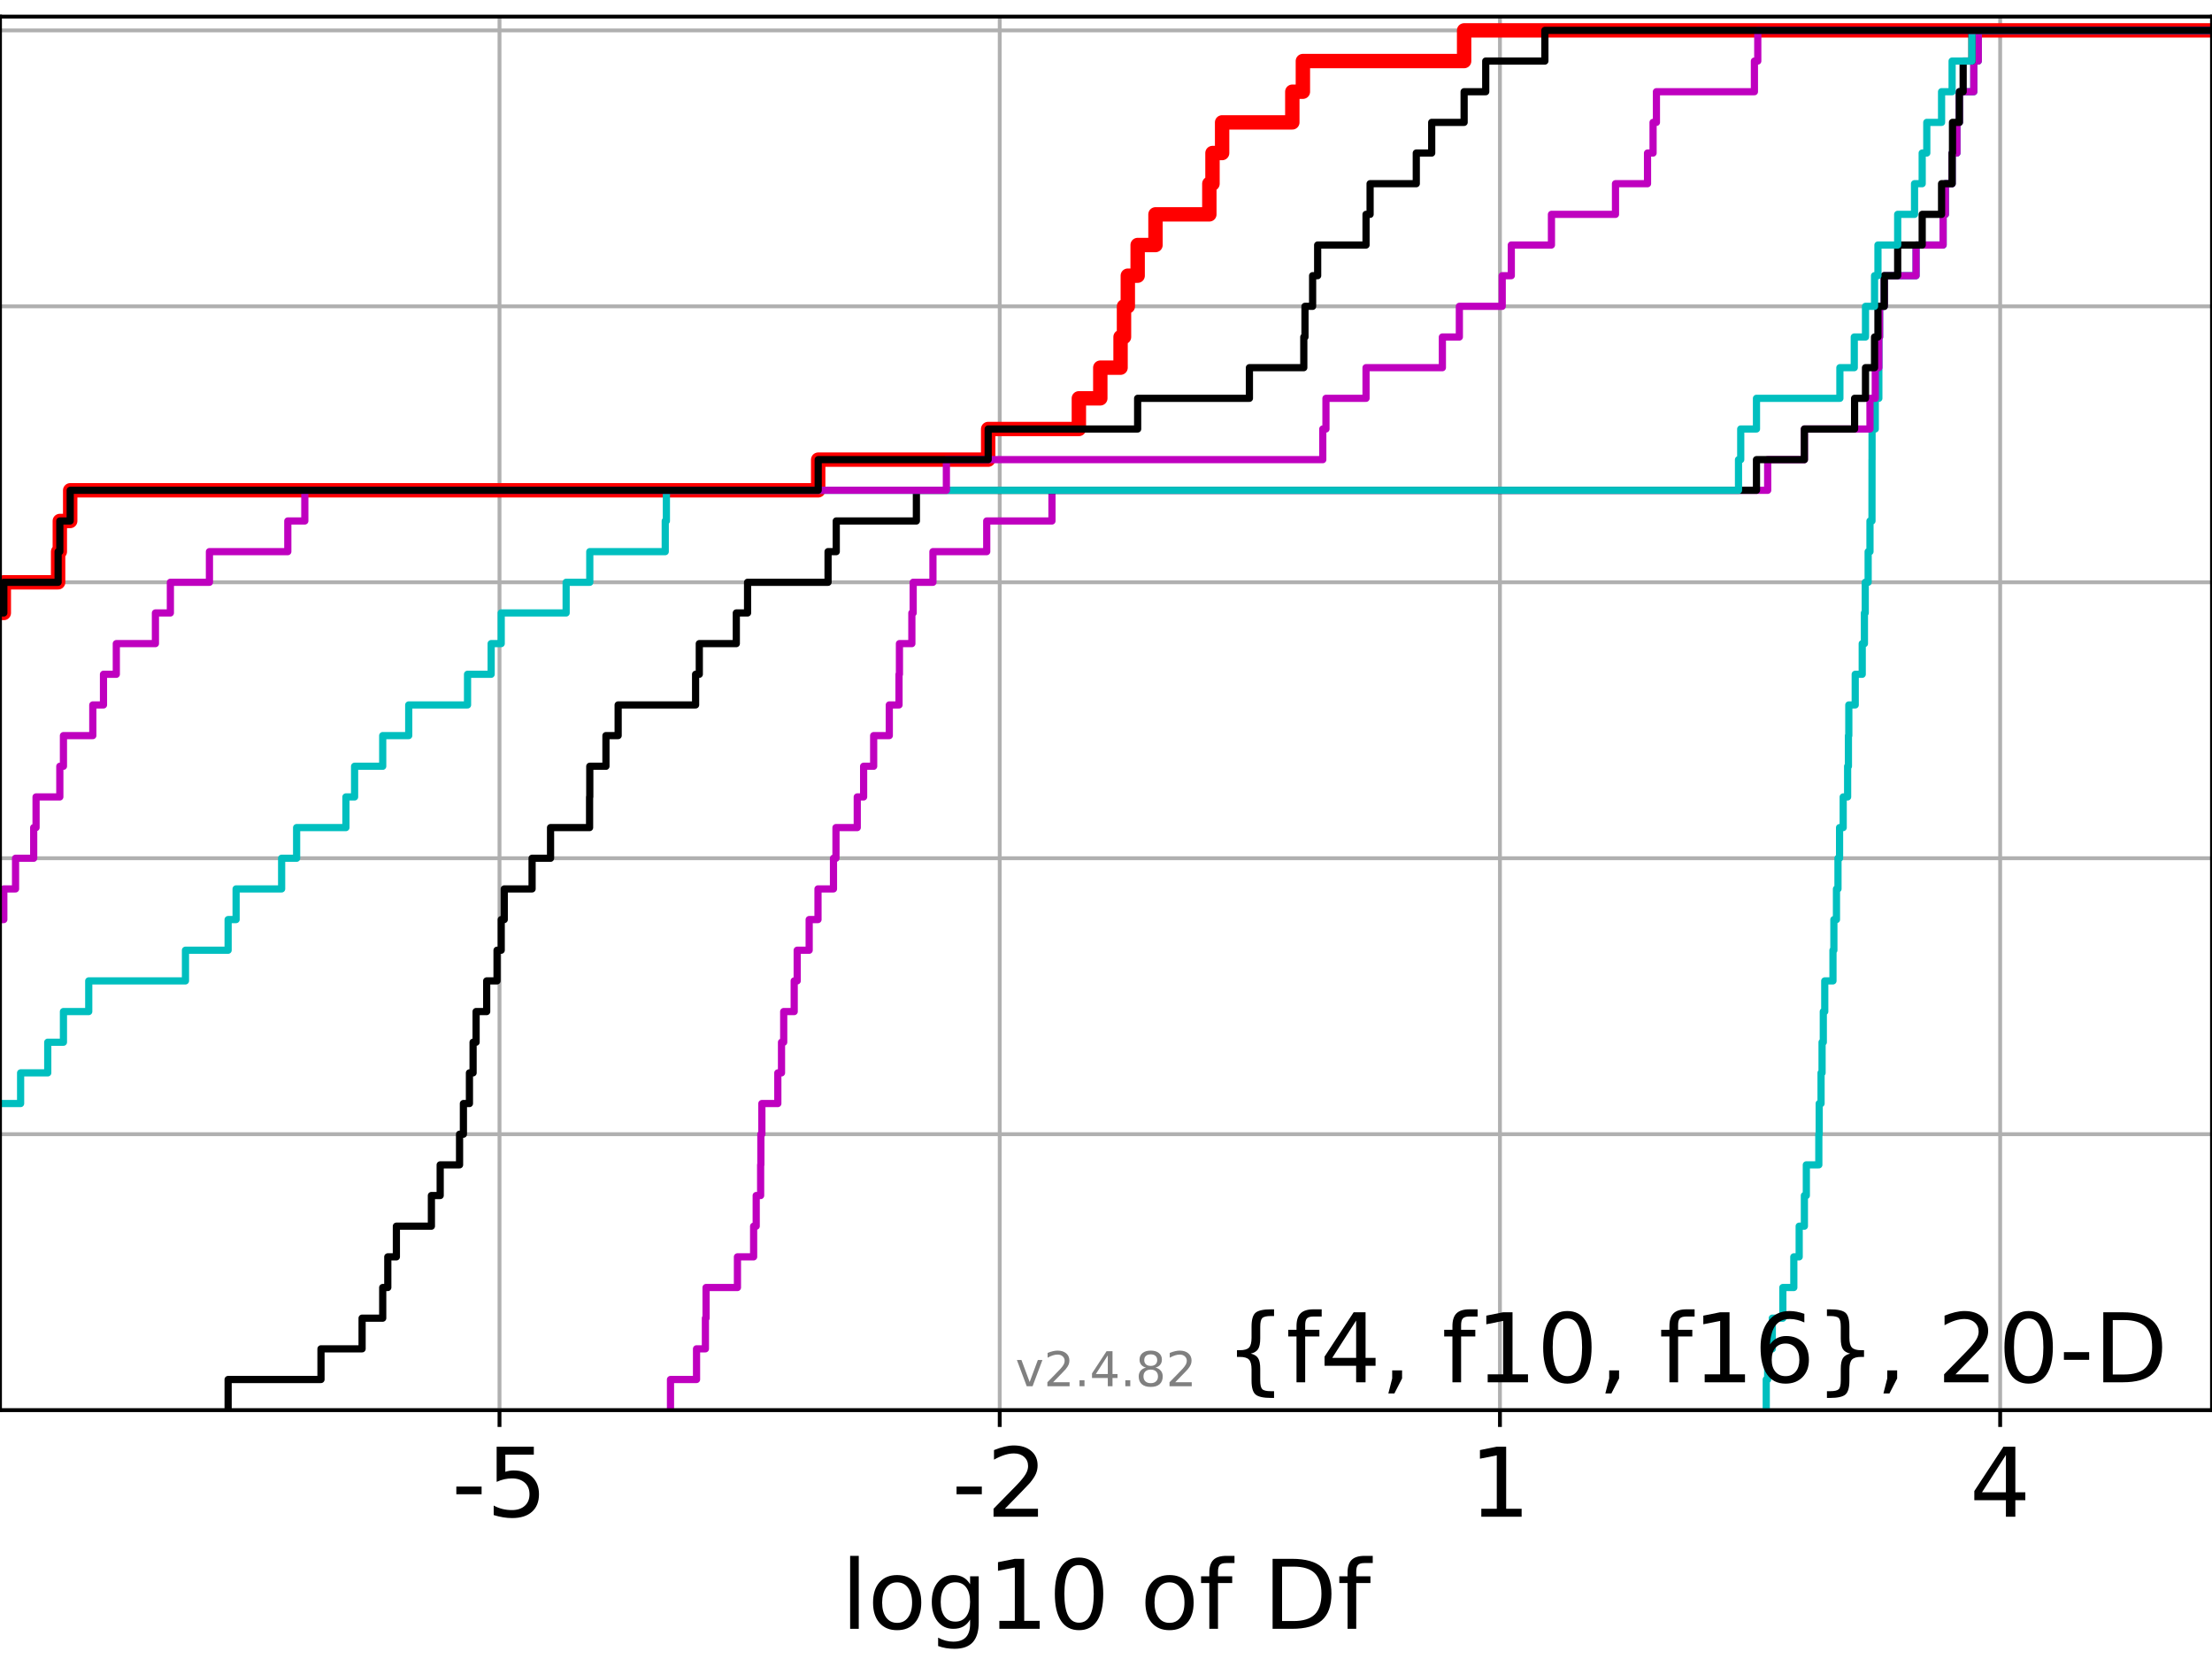 <?xml version="1.0" encoding="utf-8" standalone="no"?>
<!DOCTYPE svg PUBLIC "-//W3C//DTD SVG 1.1//EN"
  "http://www.w3.org/Graphics/SVG/1.1/DTD/svg11.dtd">
<!-- Created with matplotlib (https://matplotlib.org/) -->
<svg height="345.6pt" version="1.1" viewBox="0 0 460.8 345.6" width="460.8pt" xmlns="http://www.w3.org/2000/svg" xmlns:xlink="http://www.w3.org/1999/xlink">
 <defs>
  <style type="text/css">*{stroke-linecap:butt;stroke-linejoin:round;}</style>
 </defs>
 <g id="figure_1">
  <g id="patch_1">
   <path d="M 0 345.6 
L 460.8 345.6 
L 460.8 0 
L 0 0 
z
" style="fill:#ffffff;"/>
  </g>
  <g id="axes_1">
   <g id="patch_2">
    <path d="M 0 293.76 
L 460.8 293.76 
L 460.8 3.456 
L 0 3.456 
z
" style="fill:#ffffff;"/>
   </g>
   <g id="matplotlib.axis_1">
    <g id="xtick_1">
     <g id="line2d_1">
      <path clip-path="url(#p69644d9796)" d="M 104.055 293.76 
L 104.055 3.456 
" style="fill:none;stroke:#b0b0b0;stroke-linecap:square;stroke-width:0.8;"/>
     </g>
     <g id="line2d_2">
      <defs>
       <path d="M 0 0 
L 0 3.5 
" id="m129dee5619" style="stroke:#000000;stroke-width:0.8;"/>
      </defs>
      <g>
       <use style="stroke:#000000;stroke-width:0.8;" x="104.055" xlink:href="#m129dee5619" y="293.76"/>
      </g>
     </g>
     <g id="text_1">
      <!-- -5 -->
      <g transform="translate(94.085 315.957)scale(0.2 -0.2)">
       <defs>
        <path d="M 4.891 31.391 
L 31.203 31.391 
L 31.203 23.391 
L 4.891 23.391 
z
" id="DejaVuSans-45"/>
        <path d="M 10.797 72.906 
L 49.516 72.906 
L 49.516 64.594 
L 19.828 64.594 
L 19.828 46.734 
Q 21.969 47.469 24.109 47.828 
Q 26.266 48.188 28.422 48.188 
Q 40.625 48.188 47.75 41.5 
Q 54.891 34.812 54.891 23.391 
Q 54.891 11.625 47.562 5.094 
Q 40.234 -1.422 26.906 -1.422 
Q 22.312 -1.422 17.547 -0.641 
Q 12.797 0.141 7.719 1.703 
L 7.719 11.625 
Q 12.109 9.234 16.797 8.062 
Q 21.484 6.891 26.703 6.891 
Q 35.156 6.891 40.078 11.328 
Q 45.016 15.766 45.016 23.391 
Q 45.016 31 40.078 35.438 
Q 35.156 39.891 26.703 39.891 
Q 22.75 39.891 18.812 39.016 
Q 14.891 38.141 10.797 36.281 
z
" id="DejaVuSans-53"/>
       </defs>
       <use xlink:href="#DejaVuSans-45"/>
       <use x="36.084" xlink:href="#DejaVuSans-53"/>
      </g>
     </g>
    </g>
    <g id="xtick_2">
     <g id="line2d_3">
      <path clip-path="url(#p69644d9796)" d="M 208.261 293.76 
L 208.261 3.456 
" style="fill:none;stroke:#b0b0b0;stroke-linecap:square;stroke-width:0.8;"/>
     </g>
     <g id="line2d_4">
      <g>
       <use style="stroke:#000000;stroke-width:0.8;" x="208.261" xlink:href="#m129dee5619" y="293.76"/>
      </g>
     </g>
     <g id="text_2">
      <!-- -2 -->
      <g transform="translate(198.29 315.957)scale(0.2 -0.2)">
       <defs>
        <path d="M 19.188 8.297 
L 53.609 8.297 
L 53.609 0 
L 7.328 0 
L 7.328 8.297 
Q 12.938 14.109 22.625 23.891 
Q 32.328 33.688 34.812 36.531 
Q 39.547 41.844 41.422 45.531 
Q 43.312 49.219 43.312 52.781 
Q 43.312 58.594 39.234 62.25 
Q 35.156 65.922 28.609 65.922 
Q 23.969 65.922 18.812 64.312 
Q 13.672 62.703 7.812 59.422 
L 7.812 69.391 
Q 13.766 71.781 18.938 73 
Q 24.125 74.219 28.422 74.219 
Q 39.75 74.219 46.484 68.547 
Q 53.219 62.891 53.219 53.422 
Q 53.219 48.922 51.531 44.891 
Q 49.859 40.875 45.406 35.406 
Q 44.188 33.984 37.641 27.219 
Q 31.109 20.453 19.188 8.297 
z
" id="DejaVuSans-50"/>
       </defs>
       <use xlink:href="#DejaVuSans-45"/>
       <use x="36.084" xlink:href="#DejaVuSans-50"/>
      </g>
     </g>
    </g>
    <g id="xtick_3">
     <g id="line2d_5">
      <path clip-path="url(#p69644d9796)" d="M 312.466 293.76 
L 312.466 3.456 
" style="fill:none;stroke:#b0b0b0;stroke-linecap:square;stroke-width:0.8;"/>
     </g>
     <g id="line2d_6">
      <g>
       <use style="stroke:#000000;stroke-width:0.8;" x="312.466" xlink:href="#m129dee5619" y="293.76"/>
      </g>
     </g>
     <g id="text_3">
      <!-- 1 -->
      <g transform="translate(306.103 315.957)scale(0.2 -0.2)">
       <defs>
        <path d="M 12.406 8.297 
L 28.516 8.297 
L 28.516 63.922 
L 10.984 60.406 
L 10.984 69.391 
L 28.422 72.906 
L 38.281 72.906 
L 38.281 8.297 
L 54.391 8.297 
L 54.391 0 
L 12.406 0 
z
" id="DejaVuSans-49"/>
       </defs>
       <use xlink:href="#DejaVuSans-49"/>
      </g>
     </g>
    </g>
    <g id="xtick_4">
     <g id="line2d_7">
      <path clip-path="url(#p69644d9796)" d="M 416.671 293.76 
L 416.671 3.456 
" style="fill:none;stroke:#b0b0b0;stroke-linecap:square;stroke-width:0.8;"/>
     </g>
     <g id="line2d_8">
      <g>
       <use style="stroke:#000000;stroke-width:0.8;" x="416.671" xlink:href="#m129dee5619" y="293.76"/>
      </g>
     </g>
     <g id="text_4">
      <!-- 4 -->
      <g transform="translate(410.309 315.957)scale(0.2 -0.2)">
       <defs>
        <path d="M 37.797 64.312 
L 12.891 25.391 
L 37.797 25.391 
z
M 35.203 72.906 
L 47.609 72.906 
L 47.609 25.391 
L 58.016 25.391 
L 58.016 17.188 
L 47.609 17.188 
L 47.609 0 
L 37.797 0 
L 37.797 17.188 
L 4.891 17.188 
L 4.891 26.703 
z
" id="DejaVuSans-52"/>
       </defs>
       <use xlink:href="#DejaVuSans-52"/>
      </g>
     </g>
    </g>
    <g id="text_5">
     <!-- log10 of Df -->
     <g transform="translate(175.214 339.313)scale(0.2 -0.2)">
      <defs>
       <path d="M 9.422 75.984 
L 18.406 75.984 
L 18.406 0 
L 9.422 0 
z
" id="DejaVuSans-108"/>
       <path d="M 30.609 48.391 
Q 23.391 48.391 19.188 42.75 
Q 14.984 37.109 14.984 27.297 
Q 14.984 17.484 19.156 11.844 
Q 23.344 6.203 30.609 6.203 
Q 37.797 6.203 41.984 11.859 
Q 46.188 17.531 46.188 27.297 
Q 46.188 37.016 41.984 42.703 
Q 37.797 48.391 30.609 48.391 
z
M 30.609 56 
Q 42.328 56 49.016 48.375 
Q 55.719 40.766 55.719 27.297 
Q 55.719 13.875 49.016 6.219 
Q 42.328 -1.422 30.609 -1.422 
Q 18.844 -1.422 12.172 6.219 
Q 5.516 13.875 5.516 27.297 
Q 5.516 40.766 12.172 48.375 
Q 18.844 56 30.609 56 
z
" id="DejaVuSans-111"/>
       <path d="M 45.406 27.984 
Q 45.406 37.75 41.375 43.109 
Q 37.359 48.484 30.078 48.484 
Q 22.859 48.484 18.828 43.109 
Q 14.797 37.75 14.797 27.984 
Q 14.797 18.266 18.828 12.891 
Q 22.859 7.516 30.078 7.516 
Q 37.359 7.516 41.375 12.891 
Q 45.406 18.266 45.406 27.984 
z
M 54.391 6.781 
Q 54.391 -7.172 48.188 -13.984 
Q 42 -20.797 29.203 -20.797 
Q 24.469 -20.797 20.266 -20.094 
Q 16.062 -19.391 12.109 -17.922 
L 12.109 -9.188 
Q 16.062 -11.328 19.922 -12.344 
Q 23.781 -13.375 27.781 -13.375 
Q 36.625 -13.375 41.016 -8.766 
Q 45.406 -4.156 45.406 5.172 
L 45.406 9.625 
Q 42.625 4.781 38.281 2.391 
Q 33.938 0 27.875 0 
Q 17.828 0 11.672 7.656 
Q 5.516 15.328 5.516 27.984 
Q 5.516 40.672 11.672 48.328 
Q 17.828 56 27.875 56 
Q 33.938 56 38.281 53.609 
Q 42.625 51.219 45.406 46.391 
L 45.406 54.688 
L 54.391 54.688 
z
" id="DejaVuSans-103"/>
       <path d="M 31.781 66.406 
Q 24.172 66.406 20.328 58.906 
Q 16.5 51.422 16.5 36.375 
Q 16.5 21.391 20.328 13.891 
Q 24.172 6.391 31.781 6.391 
Q 39.453 6.391 43.281 13.891 
Q 47.125 21.391 47.125 36.375 
Q 47.125 51.422 43.281 58.906 
Q 39.453 66.406 31.781 66.406 
z
M 31.781 74.219 
Q 44.047 74.219 50.516 64.516 
Q 56.984 54.828 56.984 36.375 
Q 56.984 17.969 50.516 8.266 
Q 44.047 -1.422 31.781 -1.422 
Q 19.531 -1.422 13.062 8.266 
Q 6.594 17.969 6.594 36.375 
Q 6.594 54.828 13.062 64.516 
Q 19.531 74.219 31.781 74.219 
z
" id="DejaVuSans-48"/>
       <path id="DejaVuSans-32"/>
       <path d="M 37.109 75.984 
L 37.109 68.5 
L 28.516 68.5 
Q 23.688 68.5 21.797 66.547 
Q 19.922 64.594 19.922 59.516 
L 19.922 54.688 
L 34.719 54.688 
L 34.719 47.703 
L 19.922 47.703 
L 19.922 0 
L 10.891 0 
L 10.891 47.703 
L 2.297 47.703 
L 2.297 54.688 
L 10.891 54.688 
L 10.891 58.5 
Q 10.891 67.625 15.141 71.797 
Q 19.391 75.984 28.609 75.984 
z
" id="DejaVuSans-102"/>
       <path d="M 19.672 64.797 
L 19.672 8.109 
L 31.594 8.109 
Q 46.688 8.109 53.688 14.938 
Q 60.688 21.781 60.688 36.531 
Q 60.688 51.172 53.688 57.984 
Q 46.688 64.797 31.594 64.797 
z
M 9.812 72.906 
L 30.078 72.906 
Q 51.266 72.906 61.172 64.094 
Q 71.094 55.281 71.094 36.531 
Q 71.094 17.672 61.125 8.828 
Q 51.172 0 30.078 0 
L 9.812 0 
z
" id="DejaVuSans-68"/>
      </defs>
      <use xlink:href="#DejaVuSans-108"/>
      <use x="27.783" xlink:href="#DejaVuSans-111"/>
      <use x="88.965" xlink:href="#DejaVuSans-103"/>
      <use x="152.441" xlink:href="#DejaVuSans-49"/>
      <use x="216.064" xlink:href="#DejaVuSans-48"/>
      <use x="279.688" xlink:href="#DejaVuSans-32"/>
      <use x="311.475" xlink:href="#DejaVuSans-111"/>
      <use x="372.656" xlink:href="#DejaVuSans-102"/>
      <use x="407.861" xlink:href="#DejaVuSans-32"/>
      <use x="439.648" xlink:href="#DejaVuSans-68"/>
      <use x="516.65" xlink:href="#DejaVuSans-102"/>
     </g>
    </g>
   </g>
   <g id="matplotlib.axis_2">
    <g id="ytick_1">
     <g id="line2d_9">
      <path clip-path="url(#p69644d9796)" d="M 0 293.76 
L 460.8 293.76 
" style="fill:none;stroke:#b0b0b0;stroke-linecap:square;stroke-width:0.8;"/>
     </g>
     <g id="line2d_10">
      <defs>
       <path d="M 0 0 
L -3.5 0 
" id="m8c2bb8330f" style="stroke:#000000;stroke-width:0.8;"/>
      </defs>
      <g>
       <use style="stroke:#000000;stroke-width:0.8;" x="0" xlink:href="#m8c2bb8330f" y="293.76"/>
      </g>
     </g>
    </g>
    <g id="ytick_2">
     <g id="line2d_11">
      <path clip-path="url(#p69644d9796)" d="M 0 236.274 
L 460.8 236.274 
" style="fill:none;stroke:#b0b0b0;stroke-linecap:square;stroke-width:0.8;"/>
     </g>
     <g id="line2d_12">
      <g>
       <use style="stroke:#000000;stroke-width:0.8;" x="0" xlink:href="#m8c2bb8330f" y="236.274"/>
      </g>
     </g>
    </g>
    <g id="ytick_3">
     <g id="line2d_13">
      <path clip-path="url(#p69644d9796)" d="M 0 178.788 
L 460.8 178.788 
" style="fill:none;stroke:#b0b0b0;stroke-linecap:square;stroke-width:0.8;"/>
     </g>
     <g id="line2d_14">
      <g>
       <use style="stroke:#000000;stroke-width:0.8;" x="0" xlink:href="#m8c2bb8330f" y="178.788"/>
      </g>
     </g>
    </g>
    <g id="ytick_4">
     <g id="line2d_15">
      <path clip-path="url(#p69644d9796)" d="M 0 121.302 
L 460.8 121.302 
" style="fill:none;stroke:#b0b0b0;stroke-linecap:square;stroke-width:0.8;"/>
     </g>
     <g id="line2d_16">
      <g>
       <use style="stroke:#000000;stroke-width:0.8;" x="0" xlink:href="#m8c2bb8330f" y="121.302"/>
      </g>
     </g>
    </g>
    <g id="ytick_5">
     <g id="line2d_17">
      <path clip-path="url(#p69644d9796)" d="M 0 63.816 
L 460.8 63.816 
" style="fill:none;stroke:#b0b0b0;stroke-linecap:square;stroke-width:0.8;"/>
     </g>
     <g id="line2d_18">
      <g>
       <use style="stroke:#000000;stroke-width:0.8;" x="0" xlink:href="#m8c2bb8330f" y="63.816"/>
      </g>
     </g>
    </g>
    <g id="ytick_6">
     <g id="line2d_19">
      <path clip-path="url(#p69644d9796)" d="M 0 6.33 
L 460.8 6.33 
" style="fill:none;stroke:#b0b0b0;stroke-linecap:square;stroke-width:0.8;"/>
     </g>
     <g id="line2d_20">
      <g>
       <use style="stroke:#000000;stroke-width:0.8;" x="0" xlink:href="#m8c2bb8330f" y="6.33"/>
      </g>
     </g>
    </g>
   </g>
   <g id="line2d_21">
    <path clip-path="url(#p69644d9796)" d="M -1 127.69 
L 0.795 127.69 
L 0.795 121.302 
L 12.107 121.302 
L 12.107 114.915 
L 12.462 114.915 
L 12.462 108.528 
L 14.624 108.528 
L 14.624 102.14 
L 170.445 102.14 
L 170.445 95.753 
L 205.855 95.753 
L 205.855 89.366 
L 224.747 89.366 
L 224.747 82.978 
L 229.212 82.978 
L 229.212 76.591 
L 233.432 76.591 
L 233.432 70.204 
L 234.149 70.204 
L 234.149 63.816 
L 234.945 63.816 
L 234.945 57.429 
L 236.992 57.429 
L 236.992 51.042 
L 240.71 51.042 
L 240.71 44.654 
L 251.927 44.654 
L 251.927 38.267 
L 252.584 38.267 
L 252.584 31.88 
L 254.59 31.88 
L 254.59 25.492 
L 269.213 25.492 
L 269.213 19.105 
L 271.415 19.105 
L 271.415 12.718 
L 305.003 12.718 
L 305.003 6.33 
L 305.003 6.33 
L 305.003 6.33 
L 460.8 6.33 
" style="fill:none;stroke:#ff0000;stroke-linecap:square;stroke-width:3;"/>
   </g>
   <g id="line2d_22">
    <path clip-path="url(#p69644d9796)" d="M 367.941 293.76 
L 367.941 287.373 
L 368.238 287.373 
L 368.238 280.985 
L 369.202 280.985 
L 369.202 274.598 
L 371.4 274.598 
L 371.4 268.211 
L 373.685 268.211 
L 373.685 261.823 
L 374.803 261.823 
L 374.803 255.436 
L 375.887 255.436 
L 375.887 249.049 
L 376.292 249.049 
L 376.292 242.661 
L 378.894 242.661 
L 378.894 236.274 
L 378.971 236.274 
L 378.971 229.887 
L 379.359 229.887 
L 379.359 223.499 
L 379.57 223.499 
L 379.57 217.112 
L 379.828 217.112 
L 379.828 210.725 
L 380.128 210.725 
L 380.128 204.337 
L 381.841 204.337 
L 381.841 197.95 
L 382.029 197.95 
L 382.029 191.563 
L 382.569 191.563 
L 382.569 185.175 
L 382.885 185.175 
L 382.885 178.788 
L 383.215 178.788 
L 383.215 172.401 
L 383.971 172.401 
L 383.971 166.013 
L 384.893 166.013 
L 384.893 159.626 
L 385.061 159.626 
L 385.061 153.239 
L 385.141 153.239 
L 385.141 146.851 
L 386.477 146.851 
L 386.477 140.464 
L 387.936 140.464 
L 387.936 134.077 
L 388.393 134.077 
L 388.393 127.69 
L 388.565 127.69 
L 388.565 121.302 
L 389.17 121.302 
L 389.17 114.915 
L 389.551 114.915 
L 389.551 108.528 
L 389.968 108.528 
L 389.968 102.14 
L 389.973 102.14 
L 389.973 95.753 
L 389.984 95.753 
L 389.984 89.366 
L 390.654 89.366 
L 390.654 82.978 
L 391.396 82.978 
L 391.396 76.591 
L 391.415 76.591 
L 391.415 70.204 
L 391.554 70.204 
L 391.554 63.816 
L 392.53 63.816 
L 392.53 57.429 
L 399.153 57.429 
L 399.153 51.042 
L 404.787 51.042 
L 404.787 44.654 
L 405.264 44.654 
L 405.264 38.267 
L 406.661 38.267 
L 406.661 31.88 
L 407.67 31.88 
L 407.67 25.492 
L 408.17 25.492 
L 408.17 19.105 
L 411.177 19.105 
L 411.177 12.718 
L 412.112 12.718 
L 412.112 6.33 
L 412.112 6.33 
L 412.112 6.33 
L 460.8 6.33 
" style="fill:none;stroke:#00bfbf;stroke-linecap:square;stroke-width:1.5;"/>
   </g>
   <g id="line2d_23">
    <path clip-path="url(#p69644d9796)" d="M 139.676 293.76 
L 139.676 287.373 
L 145.101 287.373 
L 145.101 280.985 
L 146.949 280.985 
L 146.949 274.598 
L 147.087 274.598 
L 147.087 268.211 
L 153.623 268.211 
L 153.623 261.823 
L 156.994 261.823 
L 156.994 255.436 
L 157.531 255.436 
L 157.531 249.049 
L 158.454 249.049 
L 158.454 242.661 
L 158.502 242.661 
L 158.502 236.274 
L 158.71 236.274 
L 158.71 229.887 
L 162.034 229.887 
L 162.034 223.499 
L 162.803 223.499 
L 162.803 217.112 
L 163.26 217.112 
L 163.26 210.725 
L 165.446 210.725 
L 165.446 204.337 
L 166.07 204.337 
L 166.07 197.95 
L 168.566 197.95 
L 168.566 191.563 
L 170.403 191.563 
L 170.403 185.175 
L 173.629 185.175 
L 173.629 178.788 
L 174.149 178.788 
L 174.149 172.401 
L 178.581 172.401 
L 178.581 166.013 
L 179.908 166.013 
L 179.908 159.626 
L 182.001 159.626 
L 182.001 153.239 
L 185.256 153.239 
L 185.256 146.851 
L 187.282 146.851 
L 187.282 140.464 
L 187.369 140.464 
L 187.369 134.077 
L 189.957 134.077 
L 189.957 127.69 
L 190.231 127.69 
L 190.231 121.302 
L 194.348 121.302 
L 194.348 114.915 
L 205.553 114.915 
L 205.553 108.528 
L 219.142 108.528 
L 219.142 102.14 
L 368.238 102.14 
L 368.238 95.753 
L 375.887 95.753 
L 375.887 89.366 
L 389.551 89.366 
L 389.551 82.978 
L 390.654 82.978 
L 390.654 76.591 
L 391.396 76.591 
L 391.396 70.204 
L 391.554 70.204 
L 391.554 63.816 
L 392.53 63.816 
L 392.53 57.429 
L 399.153 57.429 
L 399.153 51.042 
L 404.787 51.042 
L 404.787 44.654 
L 405.264 44.654 
L 405.264 38.267 
L 406.661 38.267 
L 406.661 31.88 
L 407.67 31.88 
L 407.67 25.492 
L 408.17 25.492 
L 408.17 19.105 
L 411.177 19.105 
L 411.177 12.718 
L 412.112 12.718 
L 412.112 6.33 
L 412.112 6.33 
L 412.112 6.33 
L 460.8 6.33 
" style="fill:none;stroke:#bf00bf;stroke-linecap:square;stroke-width:1.5;"/>
   </g>
   <g id="line2d_24">
    <path clip-path="url(#p69644d9796)" d="M 47.522 293.76 
L 47.522 287.373 
L 66.867 287.373 
L 66.867 280.985 
L 75.43 280.985 
L 75.43 274.598 
L 79.726 274.598 
L 79.726 268.211 
L 80.785 268.211 
L 80.785 261.823 
L 82.573 261.823 
L 82.573 255.436 
L 89.868 255.436 
L 89.868 249.049 
L 91.699 249.049 
L 91.699 242.661 
L 95.735 242.661 
L 95.735 236.274 
L 96.536 236.274 
L 96.536 229.887 
L 97.792 229.887 
L 97.792 223.499 
L 98.552 223.499 
L 98.552 217.112 
L 99.179 217.112 
L 99.179 210.725 
L 101.386 210.725 
L 101.386 204.337 
L 103.543 204.337 
L 103.543 197.95 
L 104.412 197.95 
L 104.412 191.563 
L 105.046 191.563 
L 105.046 185.175 
L 110.843 185.175 
L 110.843 178.788 
L 114.688 178.788 
L 114.688 172.401 
L 122.82 172.401 
L 122.82 166.013 
L 122.863 166.013 
L 122.863 159.626 
L 126.23 159.626 
L 126.23 153.239 
L 128.772 153.239 
L 128.772 146.851 
L 144.906 146.851 
L 144.906 140.464 
L 145.677 140.464 
L 145.677 134.077 
L 153.386 134.077 
L 153.386 127.69 
L 155.732 127.69 
L 155.732 121.302 
L 172.5 121.302 
L 172.5 114.915 
L 174.206 114.915 
L 174.206 108.528 
L 190.9 108.528 
L 190.9 102.14 
L 365.907 102.14 
L 365.907 95.753 
L 375.887 95.753 
L 375.887 89.366 
L 386.346 89.366 
L 386.346 82.978 
L 388.618 82.978 
L 388.618 76.591 
L 390.503 76.591 
L 390.503 70.204 
L 391.212 70.204 
L 391.212 63.816 
L 392.53 63.816 
L 392.53 57.429 
L 395.322 57.429 
L 395.322 51.042 
L 400.428 51.042 
L 400.428 44.654 
L 404.464 44.654 
L 404.464 38.267 
L 406.661 38.267 
L 406.661 31.88 
L 406.74 31.88 
L 406.74 25.492 
L 408.17 25.492 
L 408.17 19.105 
L 408.961 19.105 
L 408.961 12.718 
L 410.801 12.718 
L 410.801 6.33 
L 410.801 6.33 
L 410.801 6.33 
L 460.8 6.33 
" style="fill:none;stroke:#000000;stroke-linecap:square;stroke-width:1.5;"/>
   </g>
   <g id="line2d_25">
    <path clip-path="url(#p69644d9796)" d="M -1 229.887 
L 4.294 229.887 
L 4.294 223.499 
L 9.947 223.499 
L 9.947 217.112 
L 13.216 217.112 
L 13.216 210.725 
L 18.487 210.725 
L 18.487 204.337 
L 38.636 204.337 
L 38.636 197.95 
L 47.522 197.95 
L 47.522 191.563 
L 49.185 191.563 
L 49.185 185.175 
L 58.669 185.175 
L 58.669 178.788 
L 61.792 178.788 
L 61.792 172.401 
L 72.059 172.401 
L 72.059 166.013 
L 73.868 166.013 
L 73.868 159.626 
L 79.726 159.626 
L 79.726 153.239 
L 85.146 153.239 
L 85.146 146.851 
L 97.397 146.851 
L 97.397 140.464 
L 102.315 140.464 
L 102.315 134.077 
L 104.412 134.077 
L 104.412 127.69 
L 117.937 127.69 
L 117.937 121.302 
L 122.862 121.302 
L 122.862 114.915 
L 138.581 114.915 
L 138.581 108.528 
L 138.821 108.528 
L 138.821 102.14 
L 362.163 102.14 
L 362.163 95.753 
L 362.625 95.753 
L 362.625 89.366 
L 365.907 89.366 
L 365.907 82.978 
L 383.281 82.978 
L 383.281 76.591 
L 386.278 76.591 
L 386.278 70.204 
L 388.618 70.204 
L 388.618 63.816 
L 390.503 63.816 
L 390.503 57.429 
L 391.212 57.429 
L 391.212 51.042 
L 395.322 51.042 
L 395.322 44.654 
L 398.833 44.654 
L 398.833 38.267 
L 400.428 38.267 
L 400.428 31.88 
L 401.385 31.88 
L 401.385 25.492 
L 404.464 25.492 
L 404.464 19.105 
L 406.661 19.105 
L 406.661 12.718 
L 410.801 12.718 
L 410.801 6.33 
L 410.801 6.33 
L 410.801 6.33 
L 460.8 6.33 
" style="fill:none;stroke:#00bfbf;stroke-linecap:square;stroke-width:1.5;"/>
   </g>
   <g id="line2d_26">
    <path clip-path="url(#p69644d9796)" d="M -1 191.563 
L 0.795 191.563 
L 0.795 185.175 
L 3.24 185.175 
L 3.24 178.788 
L 7.019 178.788 
L 7.019 172.401 
L 7.512 172.401 
L 7.512 166.013 
L 12.462 166.013 
L 12.462 159.626 
L 13.216 159.626 
L 13.216 153.239 
L 19.332 153.239 
L 19.332 146.851 
L 21.558 146.851 
L 21.558 140.464 
L 24.23 140.464 
L 24.23 134.077 
L 32.377 134.077 
L 32.377 127.69 
L 35.493 127.69 
L 35.493 121.302 
L 43.629 121.302 
L 43.629 114.915 
L 59.954 114.915 
L 59.954 108.528 
L 63.498 108.528 
L 63.498 102.14 
L 197.147 102.14 
L 197.147 95.753 
L 275.558 95.753 
L 275.558 89.366 
L 276.221 89.366 
L 276.221 82.978 
L 284.569 82.978 
L 284.569 76.591 
L 300.474 76.591 
L 300.474 70.204 
L 304.01 70.204 
L 304.01 63.816 
L 312.939 63.816 
L 312.939 57.429 
L 314.831 57.429 
L 314.831 51.042 
L 323.194 51.042 
L 323.194 44.654 
L 336.536 44.654 
L 336.536 38.267 
L 343.209 38.267 
L 343.209 31.88 
L 344.365 31.88 
L 344.365 25.492 
L 345.063 25.492 
L 345.063 19.105 
L 365.476 19.105 
L 365.476 12.718 
L 366.175 12.718 
L 366.175 6.33 
L 366.175 6.33 
L 366.175 6.33 
L 460.8 6.33 
" style="fill:none;stroke:#bf00bf;stroke-linecap:square;stroke-width:1.5;"/>
   </g>
   <g id="line2d_27">
    <path clip-path="url(#p69644d9796)" d="M -1 127.69 
L 0.795 127.69 
L 0.795 121.302 
L 12.107 121.302 
L 12.107 114.915 
L 12.462 114.915 
L 12.462 108.528 
L 14.624 108.528 
L 14.624 102.14 
L 170.445 102.14 
L 170.445 95.753 
L 205.855 95.753 
L 205.855 89.366 
L 236.992 89.366 
L 236.992 82.978 
L 260.275 82.978 
L 260.275 76.591 
L 271.604 76.591 
L 271.604 70.204 
L 271.851 70.204 
L 271.851 63.816 
L 273.441 63.816 
L 273.441 57.429 
L 274.492 57.429 
L 274.492 51.042 
L 284.569 51.042 
L 284.569 44.654 
L 285.416 44.654 
L 285.416 38.267 
L 295.038 38.267 
L 295.038 31.88 
L 298.249 31.88 
L 298.249 25.492 
L 305.003 25.492 
L 305.003 19.105 
L 309.505 19.105 
L 309.505 12.718 
L 321.827 12.718 
L 321.827 6.33 
L 321.827 6.33 
L 321.827 6.33 
L 460.8 6.33 
" style="fill:none;stroke:#000000;stroke-linecap:square;stroke-width:1.5;"/>
   </g>
   <g id="patch_3">
    <path d="M 0 293.76 
L 0 3.456 
" style="fill:none;stroke:#000000;stroke-linecap:square;stroke-linejoin:miter;stroke-width:0.8;"/>
   </g>
   <g id="patch_4">
    <path d="M 460.8 293.76 
L 460.8 3.456 
" style="fill:none;stroke:#000000;stroke-linecap:square;stroke-linejoin:miter;stroke-width:0.8;"/>
   </g>
   <g id="patch_5">
    <path d="M 0 293.76 
L 460.8 293.76 
" style="fill:none;stroke:#000000;stroke-linecap:square;stroke-linejoin:miter;stroke-width:0.8;"/>
   </g>
   <g id="patch_6">
    <path d="M 0 3.456 
L 460.8 3.456 
" style="fill:none;stroke:#000000;stroke-linecap:square;stroke-linejoin:miter;stroke-width:0.8;"/>
   </g>
   <g id="text_6">
    <!-- {f4, f10, f16}, 20-D -->
    <g transform="translate(255.184 287.954)scale(0.2 -0.2)">
     <defs>
      <path d="M 51.125 -9.281 
L 51.125 -16.312 
L 48.094 -16.312 
Q 35.938 -16.312 31.812 -12.688 
Q 27.688 -9.078 27.688 1.703 
L 27.688 13.375 
Q 27.688 20.75 25.047 23.578 
Q 22.406 26.422 15.484 26.422 
L 12.5 26.422 
L 12.5 33.406 
L 15.484 33.406 
Q 22.469 33.406 25.078 36.203 
Q 27.688 39.016 27.688 46.297 
L 27.688 58.016 
Q 27.688 68.797 31.812 72.391 
Q 35.938 75.984 48.094 75.984 
L 51.125 75.984 
L 51.125 69 
L 47.797 69 
Q 40.922 69 38.812 66.844 
Q 36.719 64.703 36.719 57.812 
L 36.719 45.703 
Q 36.719 38.031 34.5 34.562 
Q 32.281 31.109 26.906 29.891 
Q 32.328 28.562 34.516 25.094 
Q 36.719 21.625 36.719 14.016 
L 36.719 1.906 
Q 36.719 -4.984 38.812 -7.125 
Q 40.922 -9.281 47.797 -9.281 
z
" id="DejaVuSans-123"/>
      <path d="M 11.719 12.406 
L 22.016 12.406 
L 22.016 4 
L 14.016 -11.625 
L 7.719 -11.625 
L 11.719 4 
z
" id="DejaVuSans-44"/>
      <path d="M 33.016 40.375 
Q 26.375 40.375 22.484 35.828 
Q 18.609 31.297 18.609 23.391 
Q 18.609 15.531 22.484 10.953 
Q 26.375 6.391 33.016 6.391 
Q 39.656 6.391 43.531 10.953 
Q 47.406 15.531 47.406 23.391 
Q 47.406 31.297 43.531 35.828 
Q 39.656 40.375 33.016 40.375 
z
M 52.594 71.297 
L 52.594 62.312 
Q 48.875 64.062 45.094 64.984 
Q 41.312 65.922 37.594 65.922 
Q 27.828 65.922 22.672 59.328 
Q 17.531 52.734 16.797 39.406 
Q 19.672 43.656 24.016 45.922 
Q 28.375 48.188 33.594 48.188 
Q 44.578 48.188 50.953 41.516 
Q 57.328 34.859 57.328 23.391 
Q 57.328 12.156 50.688 5.359 
Q 44.047 -1.422 33.016 -1.422 
Q 20.359 -1.422 13.672 8.266 
Q 6.984 17.969 6.984 36.375 
Q 6.984 53.656 15.188 63.938 
Q 23.391 74.219 37.203 74.219 
Q 40.922 74.219 44.703 73.484 
Q 48.484 72.75 52.594 71.297 
z
" id="DejaVuSans-54"/>
      <path d="M 12.5 -9.281 
L 15.922 -9.281 
Q 22.75 -9.281 24.828 -7.172 
Q 26.906 -5.078 26.906 1.906 
L 26.906 14.016 
Q 26.906 21.625 29.094 25.094 
Q 31.297 28.562 36.719 29.891 
Q 31.297 31.109 29.094 34.562 
Q 26.906 38.031 26.906 45.703 
L 26.906 57.812 
Q 26.906 64.75 24.828 66.875 
Q 22.75 69 15.922 69 
L 12.5 69 
L 12.5 75.984 
L 15.578 75.984 
Q 27.734 75.984 31.812 72.391 
Q 35.891 68.797 35.891 58.016 
L 35.891 46.297 
Q 35.891 39.016 38.516 36.203 
Q 41.156 33.406 48.094 33.406 
L 51.125 33.406 
L 51.125 26.422 
L 48.094 26.422 
Q 41.156 26.422 38.516 23.578 
Q 35.891 20.75 35.891 13.375 
L 35.891 1.703 
Q 35.891 -9.078 31.812 -12.688 
Q 27.734 -16.312 15.578 -16.312 
L 12.5 -16.312 
z
" id="DejaVuSans-125"/>
     </defs>
     <use xlink:href="#DejaVuSans-123"/>
     <use x="63.623" xlink:href="#DejaVuSans-102"/>
     <use x="98.828" xlink:href="#DejaVuSans-52"/>
     <use x="162.451" xlink:href="#DejaVuSans-44"/>
     <use x="194.238" xlink:href="#DejaVuSans-32"/>
     <use x="226.025" xlink:href="#DejaVuSans-102"/>
     <use x="261.23" xlink:href="#DejaVuSans-49"/>
     <use x="324.854" xlink:href="#DejaVuSans-48"/>
     <use x="388.477" xlink:href="#DejaVuSans-44"/>
     <use x="420.264" xlink:href="#DejaVuSans-32"/>
     <use x="452.051" xlink:href="#DejaVuSans-102"/>
     <use x="487.256" xlink:href="#DejaVuSans-49"/>
     <use x="550.879" xlink:href="#DejaVuSans-54"/>
     <use x="614.502" xlink:href="#DejaVuSans-125"/>
     <use x="678.125" xlink:href="#DejaVuSans-44"/>
     <use x="709.912" xlink:href="#DejaVuSans-32"/>
     <use x="741.699" xlink:href="#DejaVuSans-50"/>
     <use x="805.322" xlink:href="#DejaVuSans-48"/>
     <use x="868.945" xlink:href="#DejaVuSans-45"/>
     <use x="905.029" xlink:href="#DejaVuSans-68"/>
    </g>
   </g>
   <g id="text_7">
    <!-- v2.4.82 -->
    <g style="fill:#808080;" transform="translate(211.537 288.777)scale(0.1 -0.1)">
     <defs>
      <path d="M 2.984 54.688 
L 12.5 54.688 
L 29.594 8.797 
L 46.688 54.688 
L 56.203 54.688 
L 35.688 0 
L 23.484 0 
z
" id="DejaVuSans-118"/>
      <path d="M 10.688 12.406 
L 21 12.406 
L 21 0 
L 10.688 0 
z
" id="DejaVuSans-46"/>
      <path d="M 31.781 34.625 
Q 24.75 34.625 20.719 30.859 
Q 16.703 27.094 16.703 20.516 
Q 16.703 13.922 20.719 10.156 
Q 24.75 6.391 31.781 6.391 
Q 38.812 6.391 42.859 10.172 
Q 46.922 13.969 46.922 20.516 
Q 46.922 27.094 42.891 30.859 
Q 38.875 34.625 31.781 34.625 
z
M 21.922 38.812 
Q 15.578 40.375 12.031 44.719 
Q 8.5 49.078 8.5 55.328 
Q 8.5 64.062 14.719 69.141 
Q 20.953 74.219 31.781 74.219 
Q 42.672 74.219 48.875 69.141 
Q 55.078 64.062 55.078 55.328 
Q 55.078 49.078 51.531 44.719 
Q 48 40.375 41.703 38.812 
Q 48.828 37.156 52.797 32.312 
Q 56.781 27.484 56.781 20.516 
Q 56.781 9.906 50.312 4.234 
Q 43.844 -1.422 31.781 -1.422 
Q 19.734 -1.422 13.25 4.234 
Q 6.781 9.906 6.781 20.516 
Q 6.781 27.484 10.781 32.312 
Q 14.797 37.156 21.922 38.812 
z
M 18.312 54.391 
Q 18.312 48.734 21.844 45.562 
Q 25.391 42.391 31.781 42.391 
Q 38.141 42.391 41.719 45.562 
Q 45.312 48.734 45.312 54.391 
Q 45.312 60.062 41.719 63.234 
Q 38.141 66.406 31.781 66.406 
Q 25.391 66.406 21.844 63.234 
Q 18.312 60.062 18.312 54.391 
z
" id="DejaVuSans-56"/>
     </defs>
     <use xlink:href="#DejaVuSans-118"/>
     <use x="59.18" xlink:href="#DejaVuSans-50"/>
     <use x="122.803" xlink:href="#DejaVuSans-46"/>
     <use x="154.59" xlink:href="#DejaVuSans-52"/>
     <use x="218.213" xlink:href="#DejaVuSans-46"/>
     <use x="250" xlink:href="#DejaVuSans-56"/>
     <use x="313.623" xlink:href="#DejaVuSans-50"/>
    </g>
   </g>
  </g>
 </g>
 <defs>
  <clipPath id="p69644d9796">
   <rect height="290.304" width="460.8" x="0" y="3.456"/>
  </clipPath>
 </defs>
</svg>
